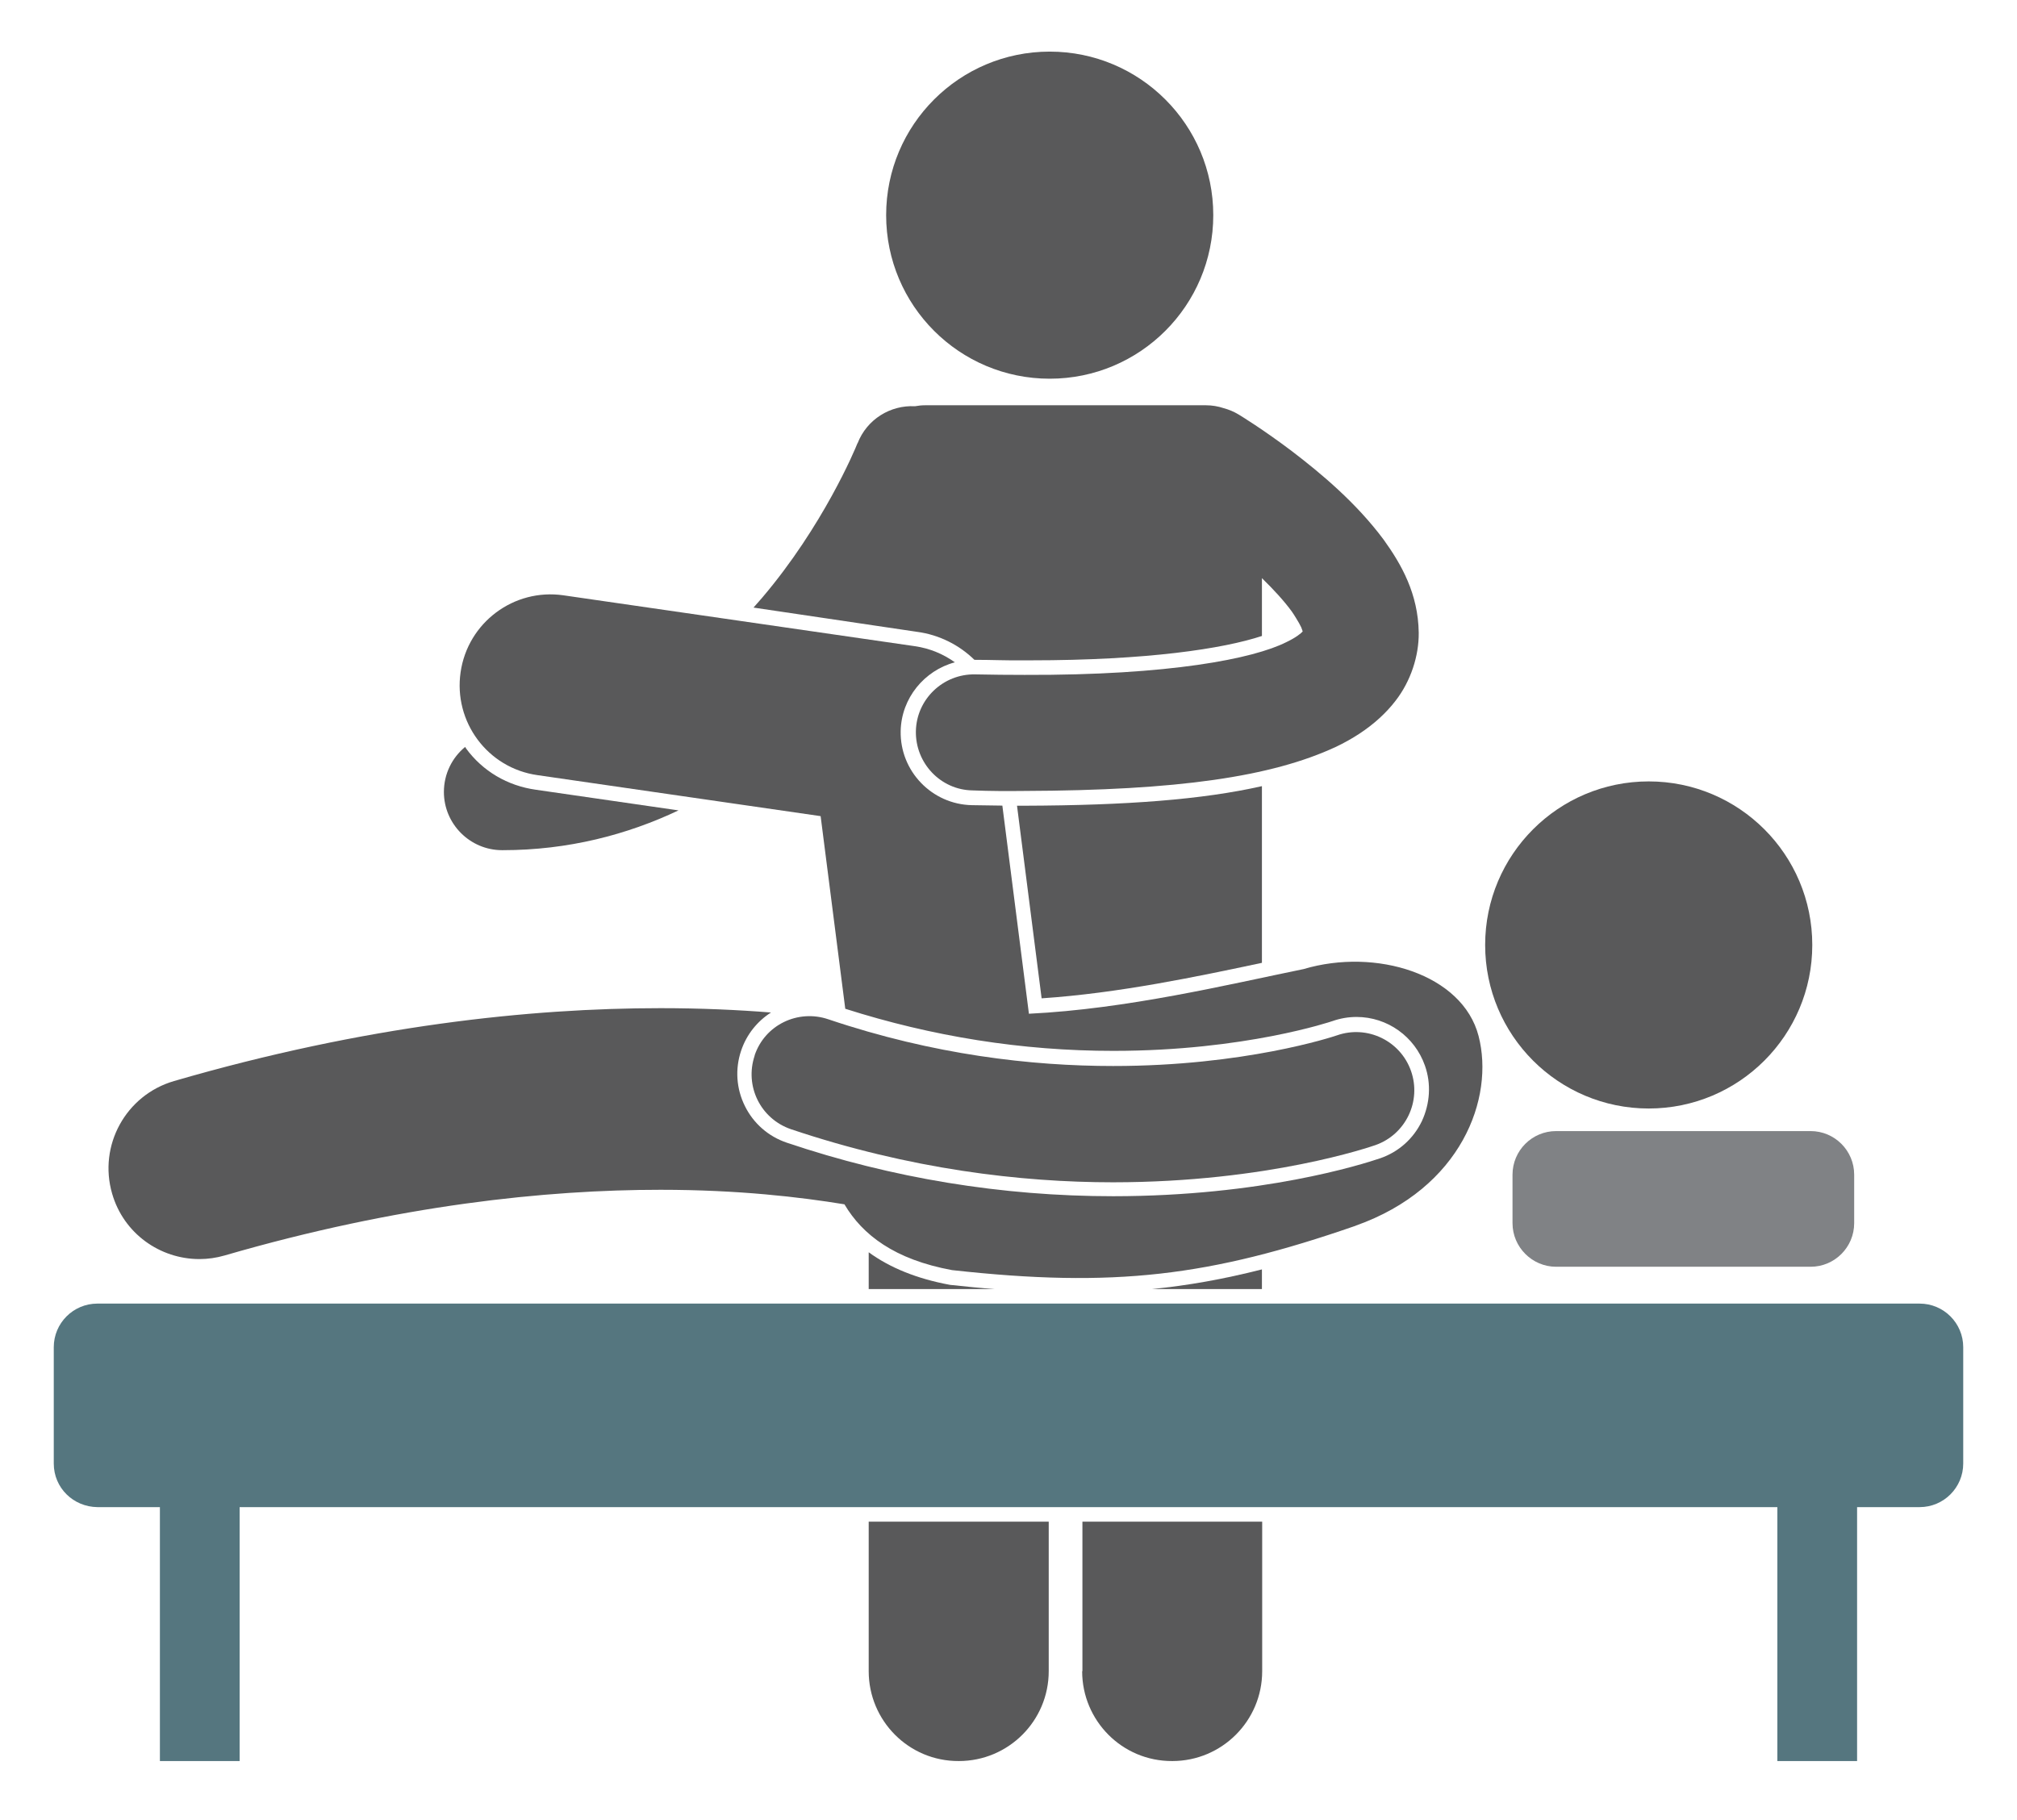 <svg xmlns="http://www.w3.org/2000/svg" xmlns:xlink="http://www.w3.org/1999/xlink" version="1.1" x="0px" y="0px" width="277.462px" height="250.431px" viewBox="0 0 277.462 250.431" enable-background="new 0 0 277.462 250.431" xml:space="preserve"><g></g><g><g><path fill="#59595A" d="M119.5 229.908c0 6.8 5.5 12.4 12.4 12.363c6.828 0 12.365-5.535 12.365-12.363v-20.569H119.5 V229.908z"/><path fill="#59595A" d="M130.785 176.773l-0.074-0.01l-0.076-0.012c-4.479-0.831-8.197-2.331-11.135-4.473v5.061h17.338 C134.902 177.2 132.9 177 130.8 176.773z"/><path fill="#59595A" d="M148.863 229.908c0 6.8 5.5 12.4 12.4 12.363c6.828 0 12.365-5.535 12.365-12.363v-20.569h-24.729 V229.908z"/><path fill="#59595A" d="M173.592 177.34v-2.705c-5.279 1.341-10.188 2.215-15.125 2.705H173.592z"/><path fill="#59595A" d="M140.865 110.845h-0.004h-0.004c-0.312 0-0.635-0.001-0.955-0.003l3.385 26.5 c10.588-0.704 21.457-3.004 30.305-4.882v-0.568v-18.939v-4.801C165.426 110 155 110.8 140.9 110.845z"/><path fill="#59595A" d="M64.113 102.951c-0.047-0.062-0.084-0.131-0.131-0.193c-1.781 1.467-2.918 3.689-2.918 6.2 c0 4.4 3.6 8 8 8.002c0.02 0 0 0 0.1 0c9.012 0 17.133-2.138 24.174-5.473l-19.637-2.843 C69.82 108.1 66.4 106.1 64.1 102.951z"/><path fill="#59595A" d="M126.141 86.921c3.039 0.4 5.8 1.8 7.9 3.853h0.068c2.26 0 4.4 0.1 6.5 0.07h0.248h0.895 c16.09 0 26.535-1.6 31.842-3.352v-7.954c1.645 1.6 3.1 3.2 4.1 4.576c0.418 0.6 0.7 1.1 1 1.6 c0.105 0.2 0.2 0.4 0.3 0.576c0.109 0.3 0.2 0.5 0.2 0.594c-0.24 0.253-0.877 0.805-2.258 1.465h-0.002 c-4.488 2.258-15.998 4.568-35.98 4.498c-2.164 0.002-4.432-0.023-6.803-0.07c-4.416-0.09-8.07 3.42-8.16 7.8 c-0.088 4.4 3.4 8.1 7.8 8.161c2.465 0.1 4.8 0.1 7.1 0.075c21.121-0.07 34.02-1.945 42.863-6.059 c0.01-0.004 0.02-0.008 0.029-0.012c2.242-1.076 4.26-2.365 5.99-3.951c0.789-0.724 1.525-1.503 2.184-2.362 c2.115-2.71 3.242-6.21 3.205-9.395c-0.078-5.349-2.373-9.384-4.824-12.79c-3.781-5.086-8.643-9.137-12.646-12.193 c-4-3.021-7.139-4.924-7.297-5.021c-0.656-0.397-1.348-0.683-2.053-0.873c-0.77-0.258-1.59-0.402-2.447-0.402h-38.635 c-0.48 0-0.949 0.05-1.404 0.134c-3.359-0.18-6.6 1.782-7.883 5.087h-0.002c0 0 0 0-0.016 0 c-0.322 0.845-4.748 11.418-13.113 21.256c-0.385 0.454-0.787 0.904-1.188 1.355L126.141 86.921z"/><circle fill="#59595A" cx="144.4" cy="29.6" r="22.5"/><circle fill="#59595A" cx="226.8" cy="130" r="22.5"/><path fill="#59595A" d="M186.471 168.625c14.598-5.16 19.127-17.574 16.926-26.094c-2.201-8.518-14.145-12.168-24.072-9.213 c-10.445 2.139-24.277 5.488-37.785 6.145l-3.654-28.633c-1.359-0.012-2.756-0.031-4.189-0.061 c-5.512-0.111-9.908-4.688-9.799-10.199c0.092-4.525 3.256-8.332 7.455-9.454c-1.59-1.141-3.459-1.922-5.496-2.217L77.521 81.9 c-6.832-0.99-13.174 3.748-14.16 10.58c-0.992 6.8 3.7 13.2 10.6 14.162l38.926 5.637l3.389 26.5 c11.916 3.8 24.3 5.8 36.9 5.792c18.098 0 30.014-4.06 30.131-4.101c1.08-0.377 2.188-0.564 3.307-0.564 c4.236 0 8 2.7 9.4 6.688c0.887 2.5 0.7 5.232-0.418 7.642c-1.156 2.408-3.18 4.222-5.699 5.1 c-2.604 0.887-16.361 5.223-36.754 5.231c-15.312 0-30.422-2.479-44.91-7.365c-2.529-0.854-4.578-2.642-5.762-5.036 c-1.188-2.393-1.371-5.104-0.516-7.635c0.748-2.221 2.225-4.039 4.105-5.238c-4.586-0.364-9.65-0.597-15.197-0.598 c-17.869 0-40.561 2.365-66.922 10.027c-6.629 1.926-10.443 8.861-8.516 15.491c1.588 5.5 6.6 9 12 9 c1.156 0 2.33-0.161 3.494-0.5h-0.002c23.998-6.97 44.271-9.03 59.947-9.032c10.688 0 19.2 1 25.3 2 c2.477 4.2 6.9 7.6 14.8 9.05C153.236 177.2 166.4 175.6 186.5 168.625z"/><path fill="#59595A" d="M103.816 145.215c-1.412 4.2 0.8 8.7 5 10.137c16.373 5.5 31.6 7.3 44.3 7.3 c21.396-0.009 35.492-4.916 36.09-5.117c4.168-1.465 6.359-6.03 4.895-10.199c-1.461-4.161-6.018-6.353-10.18-4.902l0 0 l-0.02 0.006v0.001c-0.58 0.201-12.746 4.22-30.785 4.212c-11.209 0-24.672-1.536-39.156-6.422 C109.766 138.8 105.2 141 103.8 145.215z"/><path fill="#808285" d="M214.064 155.605c-3.314 0-6 2.686-6 6v6.666c0 3.3 2.7 6 6 6h35c3.312 0 6-2.687 6-6v-6.666 c0-3.314-2.688-6-6-6H214.064z"/><path fill="#55767F" d="M13.396 207.339h8.6v34.933h10.969v-34.933h211.531v34.933h10.969v-34.933h8.6c3.314 0 6-2.688 6-6v-16 c0-3.314-2.686-6-6-6H13.396c-3.312 0-6 2.686-6 6v16C7.396 204.7 10.1 207.3 13.4 207.339z"/></g></g></svg>